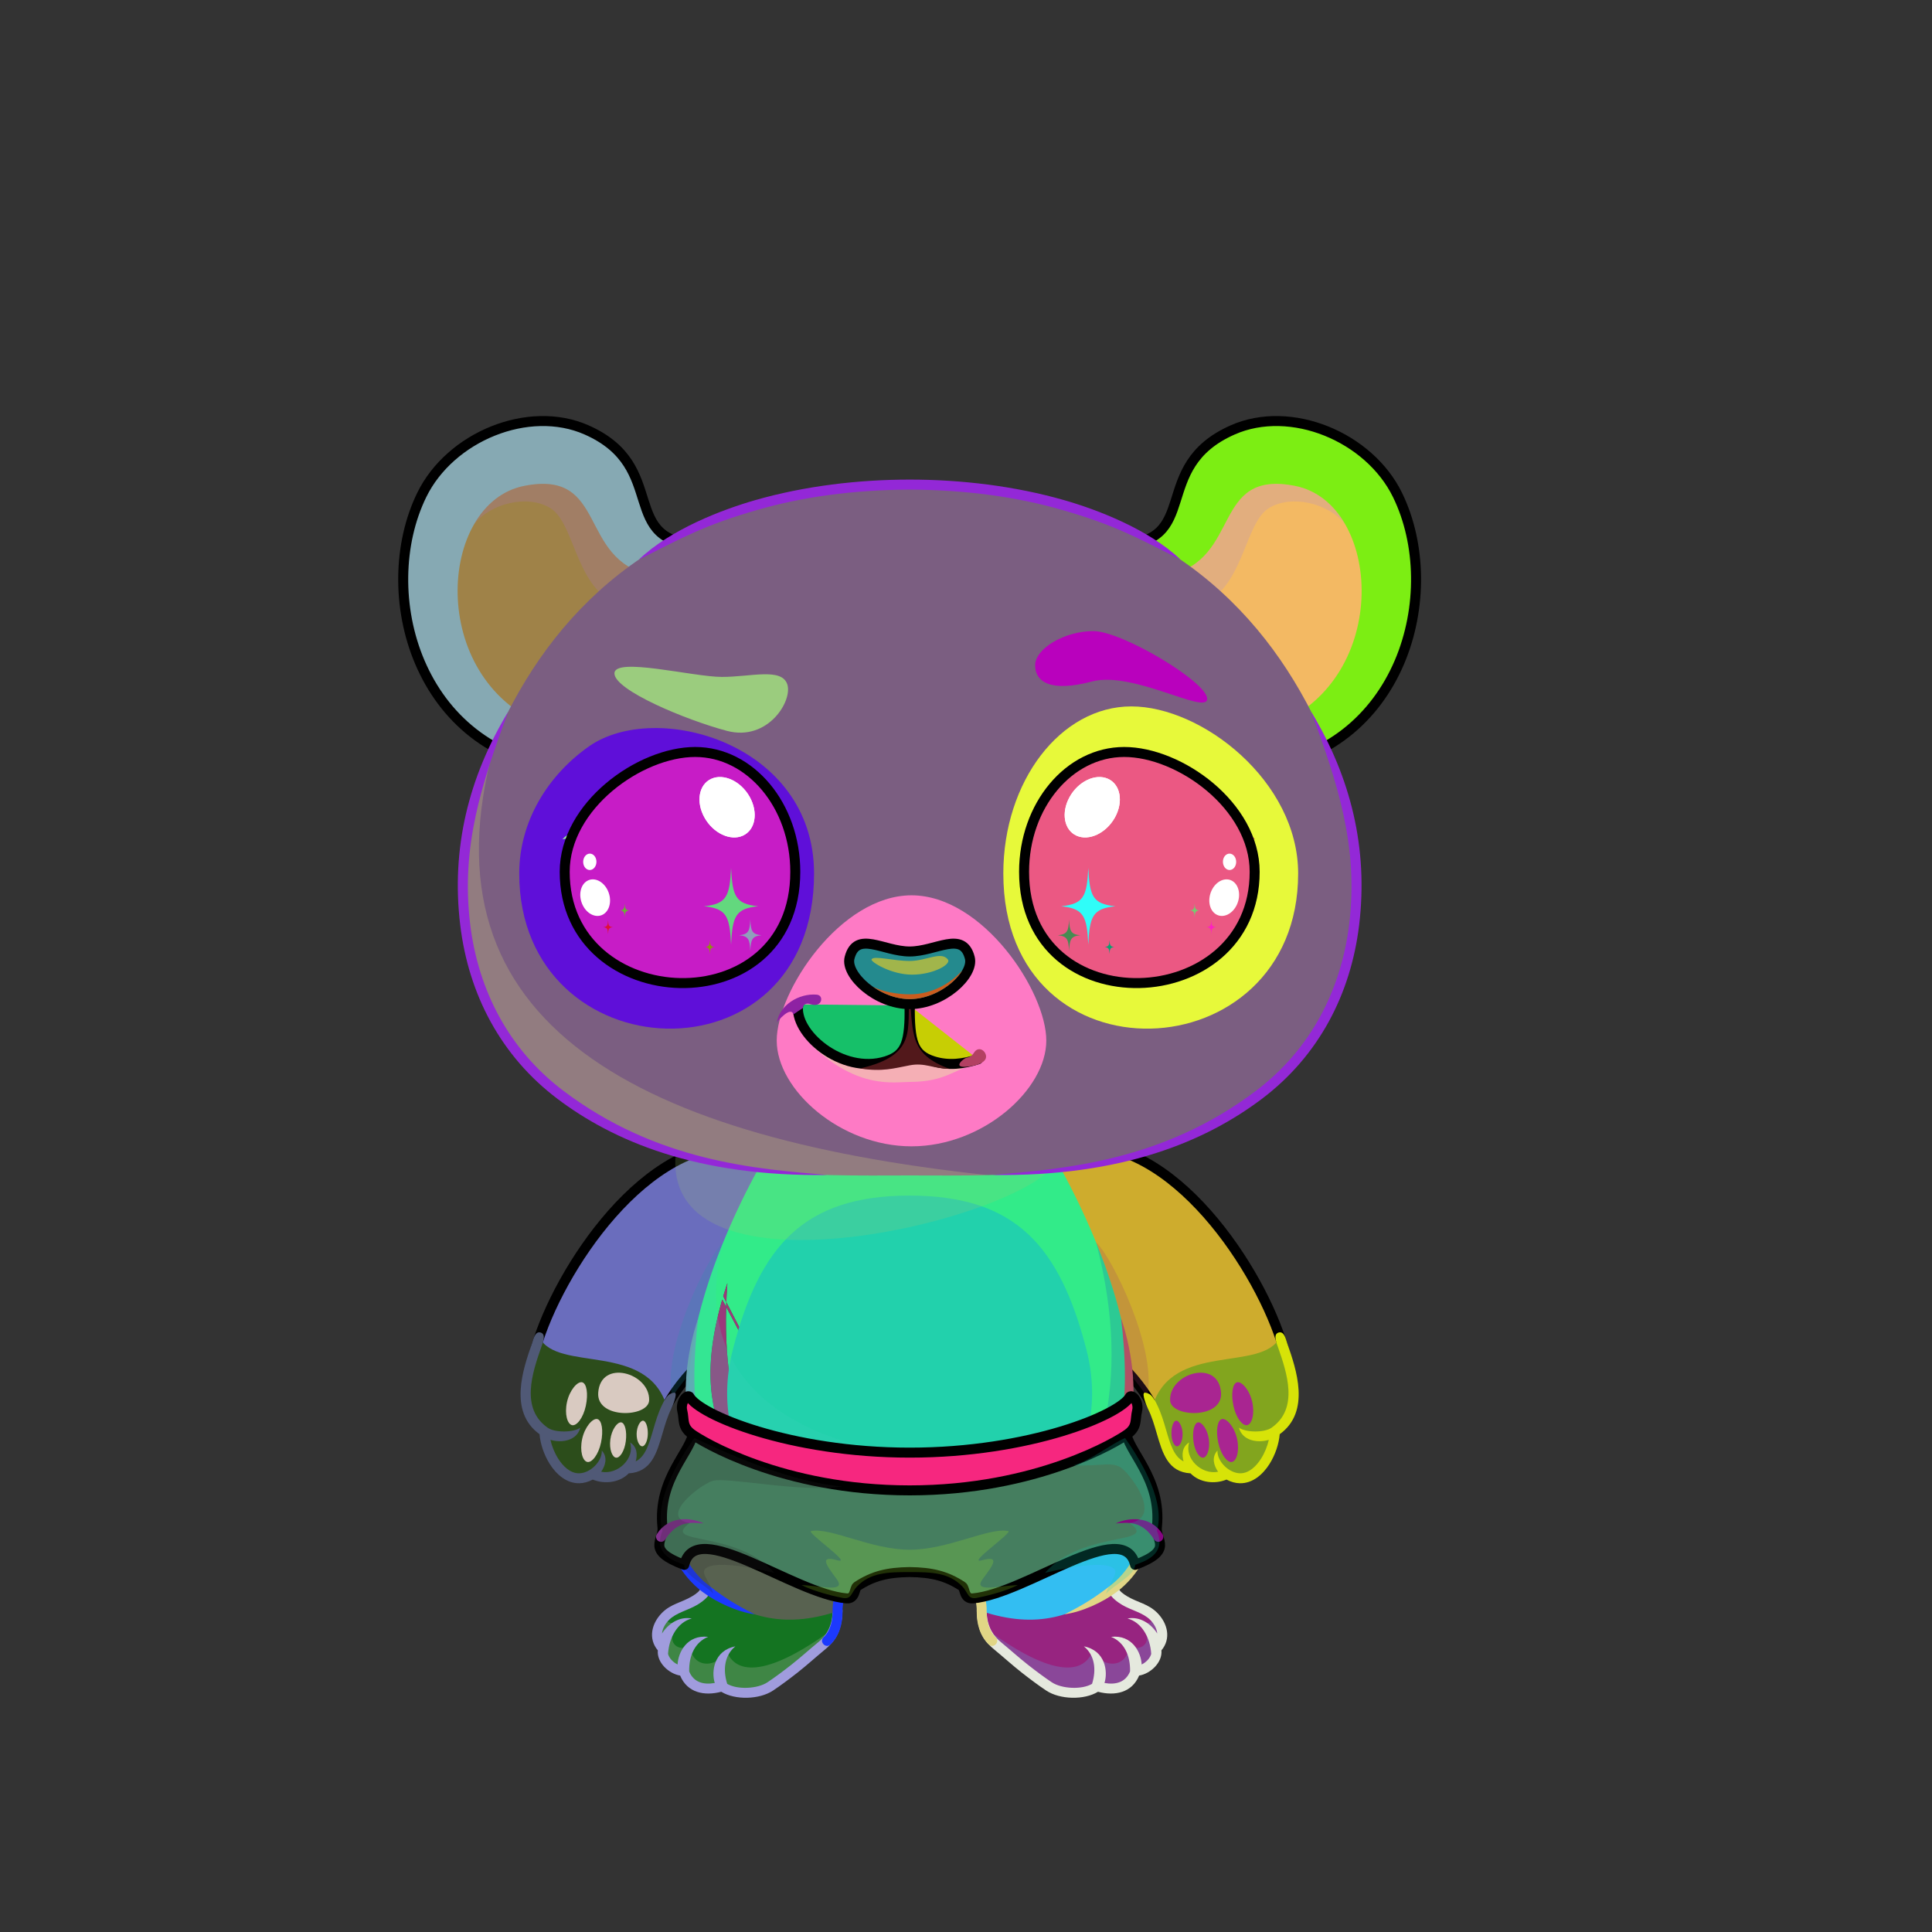 <?xml version="1.0" encoding="UTF-8"?><!DOCTYPE svg PUBLIC "-//W3C//DTD SVG 1.1//EN" "http://www.w3.org/Graphics/SVG/1.1/DTD/svg11.dtd"><!-- Creator: CorelDRAW 2018 (64-Bit) --><svg xmlns="http://www.w3.org/2000/svg" xmlns:xlink="http://www.w3.org/1999/xlink" xml:space="preserve" width="290mm" height="290mm" version="1.1" style="shape-rendering:geometricPrecision; text-rendering:geometricPrecision; image-rendering:optimizeQuality; fill-rule:evenodd; clip-rule:evenodd" viewBox="0 0 29000 29000">
 <rect x="0" y="0" width="29000" height="29000" fill="#333333" stroke="none"/>
 <defs>
  <style type="text/css">
   <![CDATA[
    .str3 {stroke:black;stroke-width:150;stroke-miterlimit:22.926}
    .str1 {stroke:black;stroke-width:150;stroke-linecap:round;stroke-linejoin:round;stroke-miterlimit:22.926}
    .str2 {stroke:black;stroke-width:150;stroke-linecap:round;stroke-linejoin:round;stroke-miterlimit:22.926}
    .str0 {stroke:black;stroke-width:150;stroke-linecap:round;stroke-linejoin:round;stroke-miterlimit:22.926}
    .fil7 {fill:none}
    .fil32 {fill:black}
    .fil33 {fill:black}
    .fil29 {fill:#4B5254}
    .fil42 {fill:white}
    .fil31 {fill:black;fill-rule:nonzero}
    .fil2 {fill:black;fill-rule:nonzero}
    .fil21 {fill:black;fill-opacity:0.2}
    .fil25 {fill:black;fill-opacity:0.2}
    .fil1 {fill:black;fill-opacity:0.2}
    .fil18 {fill:black;fill-opacity:0.4}
    .fil30 {fill:black;fill-opacity:0.502}
    .fil37 {fill:url(#id0)}
    .fil17 {fill:url(#id1)}
    .fil15 {fill:url(#id2)}
    .fil11 {fill:url(#id3)}
    .fil4 {fill:url(#id4)}
    .fil20 {fill:url(#id5)}
    .fil16 {fill:url(#id6)}
    .fil8 {fill:url(#id7)}
    .fil24 {fill:url(#id8)}
    .fil45 {fill:url(#id9)}
    .fil5 {fill:url(#id10)}
    .fil19 {fill:url(#id11)}
    .fil6 {fill:url(#id12)}
    .fil23 {fill:url(#id13)}
    .fil36 {fill:url(#id14)}
    .fil14 {fill:url(#id15)}
    .fil38 {fill:url(#id16)}
    .fil13 {fill:url(#id17)}
    .fil22 {fill:url(#id18)}
    .fil41 {fill:url(#id19)}
    .fil10 {fill:url(#id20)}
    .fil44 {fill:url(#id21)}
    .fil26 {fill:url(#id22)}
    .fil27 {fill:url(#id23)}
    .fil0 {fill:url(#id24)}
    .fil43 {fill:url(#id25)}
    .fil39 {fill:url(#id26)}
    .fil3 {fill:url(#id27)}
    .fil40 {fill:url(#id28)}
    .fil35 {fill:url(#id29)}
    .fil34 {fill:url(#id30)}
    .fil9 {fill:url(#id31)}
    .fil12 {fill:url(#id32)}
    .fil28 {fill:url(#id33)}
   ]]>
  </style>
  <linearGradient id="id0" gradientUnits="userSpaceOnUse" x1="8441.58" y1="12953.98" x2="11808.79" y2="12953.98">
   <stop offset="0" style="stop-opacity:1; stop-color:black"/>
   <stop offset="1" style="stop-opacity:1; stop-color:#1B2B24"/>
  </linearGradient>
  <linearGradient id="id1" gradientUnits="userSpaceOnUse" x1="11249.36" y1="20485.91" x2="16150.54" y2="23012.29">
   <stop offset="0" style="stop-opacity:1; stop-color:#AD6430"/>
   <stop offset="0.271" style="stop-opacity:1; stop-color:#6E2210"/>
   <stop offset="1" style="stop-opacity:1; stop-color:#E37A54"/>
  </linearGradient>
  <linearGradient id="id2" gradientUnits="userSpaceOnUse" x1="10808.41" y1="20951.49" x2="16500.85" y2="24320.41">
   <stop offset="0" style="stop-opacity:1; stop-color:#402712"/>
   <stop offset="0.271" style="stop-opacity:1; stop-color:#B08E57"/>
   <stop offset="0.6" style="stop-opacity:1; stop-color:#735631"/>
   <stop offset="1" style="stop-opacity:1; stop-color:#C7A365"/>
  </linearGradient>
  <linearGradient id="id3" gradientUnits="userSpaceOnUse" x1="9411.82" y1="20180.01" x2="8487.54" y2="22083.54">
   <stop offset="0" style="stop-opacity:1; stop-color:#4D4F53"/>
   <stop offset="0.341" style="stop-opacity:1; stop-color:#55575D"/>
   <stop offset="1" style="stop-opacity:1; stop-color:#727479"/>
  </linearGradient>
  <linearGradient id="id4" gradientUnits="userSpaceOnUse" x1="12613.14" y1="24146.82" x2="11105.76" y2="20907.8">
   <stop offset="0" style="stop-opacity:1; stop-color:#55575D"/>
   <stop offset="0.161" style="stop-opacity:1; stop-color:#4D4F53"/>
   <stop offset="0.69" style="stop-opacity:1; stop-color:#3C3C3D"/>
   <stop offset="1" style="stop-opacity:1; stop-color:#222226"/>
  </linearGradient>
  <linearGradient id="id5" gradientUnits="userSpaceOnUse" x1="8318.29" y1="7263.05" x2="8318.3" y2="10883.43">
   <stop offset="0" style="stop-opacity:1; stop-color:#1F1915"/>
   <stop offset="1" style="stop-opacity:1; stop-color:#202021"/>
  </linearGradient>
  <linearGradient id="id6" gradientUnits="userSpaceOnUse" x1="10910.06" y1="20284.65" x2="16399.2" y2="23043.75">
   <stop offset="0" style="stop-opacity:1; stop-color:#DEB660"/>
   <stop offset="0.271" style="stop-opacity:1; stop-color:#A67526"/>
   <stop offset="1" style="stop-opacity:1; stop-color:#EEC772"/>
  </linearGradient>
  <linearGradient id="id7" gradientUnits="userSpaceOnUse" xlink:href="#id3" x1="17787.91" y1="20240.22" x2="18928.05" y2="22023.33">
  </linearGradient>
  <linearGradient id="id8" gradientUnits="userSpaceOnUse" x1="13654.63" y1="17645.05" x2="13654.63" y2="7273.9">
   <stop offset="0" style="stop-opacity:1; stop-color:#505357"/>
   <stop offset="0.29" style="stop-opacity:1; stop-color:#BDC4C9"/>
   <stop offset="0.612" style="stop-opacity:1; stop-color:#D8E4E6"/>
   <stop offset="1" style="stop-opacity:1; stop-color:#EBF3F7"/>
  </linearGradient>
  <linearGradient id="id9" gradientUnits="userSpaceOnUse" x1="16962.2" y1="11263.79" x2="16711.52" y2="14086.55">
   <stop offset="0" style="stop-opacity:1; stop-color:#081D3B"/>
   <stop offset="0.369" style="stop-opacity:1; stop-color:#0A1421"/>
   <stop offset="0.671" style="stop-opacity:1; stop-color:#00422D"/>
   <stop offset="1" style="stop-opacity:1; stop-color:#186600"/>
  </linearGradient>
  <linearGradient id="id10" gradientUnits="userSpaceOnUse" x1="16143.55" y1="24172.43" x2="14752.87" y2="20882.19">
   <stop offset="0" style="stop-opacity:1; stop-color:#55575D"/>
   <stop offset="0.161" style="stop-opacity:1; stop-color:#4D4F53"/>
   <stop offset="0.749" style="stop-opacity:1; stop-color:#3C3C3D"/>
   <stop offset="1" style="stop-opacity:1; stop-color:#222226"/>
  </linearGradient>
  <linearGradient id="id11" gradientUnits="userSpaceOnUse" x1="8295.2" y1="6319.96" x2="8295.2" y2="11540.94">
   <stop offset="0" style="stop-opacity:1; stop-color:#727479"/>
   <stop offset="1" style="stop-opacity:1; stop-color:#272320"/>
  </linearGradient>
  <linearGradient id="id12" gradientUnits="userSpaceOnUse" xlink:href="#id10" x1="18288.95" y1="20986.92" x2="16617.34" y2="17417.12">
  </linearGradient>
  <linearGradient id="id13" gradientUnits="userSpaceOnUse" xlink:href="#id5" x1="18989.36" y1="7263.05" x2="18989.37" y2="10883.43">
  </linearGradient>
  <linearGradient id="id14" gradientUnits="userSpaceOnUse" x1="13691.61" y1="15051.64" x2="13851.49" y2="14514.98">
   <stop offset="0" style="stop-opacity:1; stop-color:#77848F"/>
   <stop offset="0.49" style="stop-opacity:1; stop-color:#3D4254"/>
   <stop offset="1" style="stop-opacity:1; stop-color:#373A40"/>
  </linearGradient>
  <linearGradient id="id15" gradientUnits="userSpaceOnUse" x1="13653.83" y1="17946.05" x2="13653.83" y2="23169.72">
   <stop offset="0" style="stop-opacity:1; stop-color:#737780"/>
   <stop offset="0.38" style="stop-opacity:1; stop-color:#E2E9EC"/>
   <stop offset="0.62" style="stop-opacity:1; stop-color:#A8AAAB"/>
   <stop offset="1" style="stop-opacity:1; stop-color:#505359"/>
  </linearGradient>
  <linearGradient id="id16" gradientUnits="userSpaceOnUse" xlink:href="#id0" x1="18805.41" y1="12712.42" x2="15503.92" y2="13195.54">
  </linearGradient>
  <linearGradient id="id17" gradientUnits="userSpaceOnUse" x1="13653.83" y1="23350.91" x2="13653.83" y2="17442.01">
   <stop offset="0" style="stop-opacity:1; stop-color:#55575D"/>
   <stop offset="0.749" style="stop-opacity:1; stop-color:#3C3C3D"/>
   <stop offset="1" style="stop-opacity:1; stop-color:#222226"/>
  </linearGradient>
  <linearGradient id="id18" gradientUnits="userSpaceOnUse" xlink:href="#id11" x1="19012.46" y1="6319.96" x2="19012.46" y2="11540.94">
  </linearGradient>
  <linearGradient id="id19" gradientUnits="userSpaceOnUse" xlink:href="#id9" x1="10597.74" y1="11263.79" x2="10347.06" y2="14086.55">
  </linearGradient>
  <linearGradient id="id20" gradientUnits="userSpaceOnUse" xlink:href="#id4" x1="8710.08" y1="20769.17" x2="10998.95" y2="17634.87">
  </linearGradient>
  <linearGradient id="id21" gradientUnits="userSpaceOnUse" x1="15458.55" y1="13385.08" x2="18438.82" y2="12350.85">
   <stop offset="0" style="stop-opacity:1; stop-color:#1F731B"/>
   <stop offset="0.502" style="stop-opacity:1; stop-color:#BAFE00"/>
   <stop offset="1" style="stop-opacity:1; stop-color:#458A00"/>
  </linearGradient>
  <linearGradient id="id22" gradientUnits="userSpaceOnUse" x1="17273.01" y1="10603.44" x2="17273.01" y2="15440.56">
   <stop offset="0" style="stop-opacity:1; stop-color:#4B5254"/>
   <stop offset="1" style="stop-opacity:1; stop-color:#2D2C2A"/>
  </linearGradient>
  <linearGradient id="id23" gradientUnits="userSpaceOnUse" xlink:href="#id22" x1="10006.59" y1="10928.13" x2="10006.59" y2="15440.56">
  </linearGradient>
  <linearGradient id="id24" gradientUnits="userSpaceOnUse" xlink:href="#id3" x1="11492.72" y1="23868.39" x2="10945.91" y2="25420.38">
  </linearGradient>
  <linearGradient id="id25" gradientUnits="userSpaceOnUse" x1="17102.38" y1="14756.58" x2="17102.38" y2="11287.42">
   <stop offset="0" style="stop-opacity:1; stop-color:#6D9F00"/>
   <stop offset="1" style="stop-opacity:1; stop-color:#00544E"/>
  </linearGradient>
  <linearGradient id="id26" gradientUnits="userSpaceOnUse" xlink:href="#id25" x1="10206.89" y1="14756.58" x2="10206.89" y2="11287.42">
  </linearGradient>
  <linearGradient id="id27" gradientUnits="userSpaceOnUse" xlink:href="#id3" x1="15740.99" y1="23832.28" x2="16435.69" y2="25456.48">
  </linearGradient>
  <linearGradient id="id28" gradientUnits="userSpaceOnUse" xlink:href="#id21" x1="11850.7" y1="13385.07" x2="8870.44" y2="12350.84">
  </linearGradient>
  <linearGradient id="id29" gradientUnits="userSpaceOnUse" x1="13346.78" y1="14656.44" x2="13969.53" y2="14323.17">
   <stop offset="0" style="stop-opacity:1; stop-color:#77848F"/>
   <stop offset="0.58" style="stop-opacity:1; stop-color:#3D4254"/>
   <stop offset="1" style="stop-opacity:1; stop-color:#373A40"/>
  </linearGradient>
  <linearGradient id="id30" gradientUnits="userSpaceOnUse" x1="13200.3" y1="15072" x2="13200.3" y2="14164.44">
   <stop offset="0" style="stop-opacity:1; stop-color:#1A1B1C"/>
   <stop offset="1" style="stop-opacity:1; stop-color:#373A40"/>
  </linearGradient>
  <linearGradient id="id31" gradientUnits="userSpaceOnUse" x1="18652.35" y1="20809.96" x2="17748.87" y2="21740.17">
   <stop offset="0" style="stop-opacity:1; stop-color:#EEF6FA"/>
   <stop offset="0.749" style="stop-opacity:1; stop-color:#BFC3C4"/>
   <stop offset="1" style="stop-opacity:1; stop-color:#B2B7B8"/>
  </linearGradient>
  <linearGradient id="id32" gradientUnits="userSpaceOnUse" xlink:href="#id31" x1="8702.57" y1="20787.38" x2="9563.76" y2="21762.75">
  </linearGradient>
  <linearGradient id="id33" gradientUnits="userSpaceOnUse" xlink:href="#id31" x1="13724.46" y1="13439.06" x2="13724.47" y2="17206.77">
  </linearGradient>
 </defs>
 <g id="Feet">
  <g id="_2111933287568">
   <path class="fil0" d="M10262.64 25080.05c65.86,213.15 260.14,328.14 578.17,231.97 81.99,81.51 466.13,170.06 720.09,2.31 240.73,-159.02 606.9,-457.49 719.53,-564.43 95.91,-91.05 335.19,-219.71 291.56,-564.9 -777.18,87.34 -1298.98,173.09 -1927.21,-305.82 -18.37,145.39 -320.47,205.15 -479.18,266.38 -232.58,89.72 -426.12,392.23 -210.82,604.16 -41.81,135.05 121.47,330.33 307.86,330.33z" style="fill:#147421"/>
   <path class="fil1" d="M10817.32 25327.35c-320.02,132.53 -479.76,-45 -564.93,-254.73 -203.33,-14.78 -307.02,-137.32 -301.19,-307.99 -27.69,-44.65 -51.71,-78.71 -85.36,-173.29 -31.35,-139.29 54.15,-325.25 124.53,-351.15 -30.21,144.23 137.04,124.32 191.31,128.69 -232.27,291.83 29.54,451.21 178.44,320.73 3.77,298.94 320.46,400.84 554.21,107.14 111.45,282.66 514.47,451.57 1612.79,-363.33 -1095.62,1260.19 -1346.62,941.05 -1709.8,893.93z" style="fill:#edcedb"/>
   <path class="fil2" d="M10345.06 25088.87c67.54,167.03 220.17,202.59 383.78,173.31 -53.44,-170.94 -15.37,-485.87 309.29,-549.81 -160.12,130.35 -191.43,344.76 -122.6,562.86 153.48,90.33 454.38,75.57 604.06,-23.3 104.61,-69.1 234.66,-166.07 356.83,-261.92 142.47,-111.77 270.73,-229.09 408.59,-342.46 97.28,-79.99 204.79,-212.04 212.86,-453.17 -5.18,-40.93 23.81,-78.32 64.74,-83.5 40.93,-5.18 84.35,23.5 83.5,64.74 -7.11,344.18 -143.59,486.54 -266.18,587.35 -138.68,114.04 -267.52,232.32 -410.93,344.82 -124.23,97.46 -257.57,196.8 -366.79,268.94 -204.89,135.33 -566.96,144.82 -775.86,17.28 -251.24,65.96 -509.04,17.67 -617.62,-243.3 -169.19,-26.96 -352.23,-196.26 -334.48,-377.99 -148.84,-176.72 -93.4,-405.04 60.46,-561.35 136.41,-138.6 293.81,-154.8 454.41,-250.84 65.73,-39.3 119.7,-82.31 124.62,-120.29l137.17 72.77c-19.78,63.97 -119.47,136.64 -185.03,175.84 -138.41,82.77 -316.15,117.3 -424.53,227.4 -52.93,53.78 -97.63,126.43 -104.3,203.14 86.31,-137.49 252.39,-261.4 446.65,-225.36 -212.7,56.68 -340.51,283.67 -356.31,531.71 17.61,67.46 81.66,129.94 143.55,158.4 8.28,-179.76 140.66,-449.4 458.95,-414.63 -196.97,78.69 -290.7,282.6 -284.83,519.36z" style="fill:#a09cdd"/>
  </g>
  <g id="_2111933287504">
   <path class="fil3" d="M17045.02 25080.05c-65.86,213.15 -260.14,328.14 -578.17,231.97 -81.99,81.51 -466.13,170.06 -720.09,2.31 -240.73,-159.02 -606.9,-457.49 -719.53,-564.43 -95.91,-91.05 -335.19,-219.71 -291.56,-564.9 777.18,87.34 1298.98,173.09 1927.21,-305.82 18.37,145.39 320.47,205.15 479.18,266.38 232.58,89.72 426.12,392.23 210.82,604.16 41.81,135.05 -121.47,330.33 -307.86,330.33z" style="fill:#972480"/>
   <path class="fil1" d="M16490.34 25327.35c320.02,132.53 479.76,-45 564.93,-254.73 203.33,-14.78 307.02,-137.32 301.19,-307.99 27.69,-44.65 51.71,-78.71 85.36,-173.29 31.35,-139.29 -54.15,-325.25 -124.53,-351.15 30.21,144.23 -137.04,124.32 -191.31,128.69 232.27,291.83 -29.54,451.21 -178.44,320.73 -3.77,298.94 -320.46,400.84 -554.21,107.14 -111.45,282.66 -514.47,451.57 -1612.79,-363.33 1095.62,1260.19 1346.62,941.05 1709.8,893.93z" style="fill:#55d3fe"/>
   <path class="fil2" d="M16962.6 25088.87c-67.54,167.03 -220.17,202.59 -383.78,173.31 53.44,-170.94 15.37,-485.87 -309.29,-549.81 160.12,130.35 191.43,344.76 122.6,562.86 -153.48,90.33 -454.38,75.57 -604.06,-23.3 -104.61,-69.1 -234.66,-166.07 -356.83,-261.92 -142.47,-111.77 -270.73,-229.09 -408.59,-342.46 -97.28,-79.99 -204.79,-212.04 -212.86,-453.17 5.18,-40.93 -23.81,-78.32 -64.74,-83.5 -40.93,-5.18 -84.35,23.5 -83.5,64.74 7.11,344.18 143.59,486.54 266.18,587.35 138.68,114.04 267.52,232.32 410.93,344.82 124.23,97.46 257.57,196.8 366.79,268.94 204.89,135.33 566.96,144.82 775.86,17.28 251.24,65.96 509.04,17.67 617.62,-243.3 169.19,-26.96 352.23,-196.26 334.48,-377.99 148.84,-176.72 93.4,-405.04 -60.46,-561.35 -136.41,-138.6 -293.81,-154.8 -454.41,-250.84 -65.73,-39.3 -119.7,-82.31 -124.62,-120.29l-137.17 72.77c19.78,63.97 119.47,136.64 185.03,175.84 138.41,82.77 316.15,117.3 424.53,227.4 52.93,53.78 97.63,126.43 104.3,203.14 -86.31,-137.49 -252.39,-261.4 -446.65,-225.36 212.7,56.68 340.51,283.67 356.31,531.71 -17.61,67.46 -81.66,129.94 -143.55,158.4 -8.28,-179.76 -140.66,-449.4 -458.95,-414.63 196.97,78.69 290.7,282.6 284.83,519.36z" style="fill:#e5e9de"/>
  </g>
 </g>
 <g id="Legs">
  <g id="_2111933286640">
   <path class="fil4" d="M13653.83 20746.55c-650.97,0 -2263.38,-51.99 -2620.02,230.07 -302.7,239.4 -971.26,977.51 -968.73,1838.18 1.31,444.58 256.15,819.29 523.76,1019.76 578.07,425.76 1150.44,626.57 1983.15,350.44 -7.37,-583.47 642.22,-741.69 1081.84,-749.4l0 -2689.05z" style="fill:#586250"/>
   <path class="fil2" d="M10617.95 23781.69c237.77,187.29 416.69,303.06 710.77,449.51 -260.19,-35.35 -573.2,-178.31 -784.7,-336.87 -332.28,-249.12 -552.44,-662.15 -553.65,-1079.53 -1.06,-359.93 110.07,-697.96 263.66,-989.4 226.43,-429.65 547.13,-759.98 733.49,-907.37 32.35,-25.56 79.32,-20.05 104.88,12.3 25.56,32.35 20.05,79.32 -12.3,104.88 -175.54,138.83 -478.26,451.2 -693.65,859.91 -143.68,272.63 -247.63,587.32 -246.66,919.68 1.04,357.82 198.12,746.3 478.16,966.89zm1744.6 794.49c-70.91,68.22 32.82,176.03 103.72,107.82 135.15,-130.4 182.68,-317.22 180.43,-499.88 -2.74,-217.97 98.64,-368.84 245.95,-470.89 212.56,-147.24 519.37,-198.52 761.18,-202.9l0 -149.45 -1.17 0.01c-264.94,4.65 -604.06,62.42 -844.97,229.3 -185.93,128.8 -313.88,319.59 -310.41,595.69 1.74,139.36 -31.09,290.31 -134.73,390.3z" style="fill:#1c39fe"/>
  </g>
  <g id="_2111933282928">
   <path class="fil5" d="M13653.83 20746.55c650.97,0 2263.38,-51.99 2620.02,230.07 302.7,239.4 971.26,977.51 968.73,1838.18 -1.31,444.58 -256.15,819.29 -523.76,1019.76 -578.07,425.76 -1150.44,626.57 -1983.15,350.44 7.37,-583.47 -642.22,-741.69 -1081.84,-749.4l0 -2689.05z" style="fill:#33bef2"/>
   <path class="fil2" d="M16689.71 23781.69c-237.77,187.29 -416.69,303.06 -710.77,449.51 260.19,-35.35 573.2,-178.31 784.7,-336.87 332.28,-249.12 552.44,-662.15 553.65,-1079.53 1.06,-359.93 -110.07,-697.96 -263.66,-989.4 -226.43,-429.65 -547.13,-759.98 -733.49,-907.37 -32.35,-25.56 -79.32,-20.05 -104.88,12.3 -25.56,32.35 -20.05,79.32 12.3,104.88 175.54,138.83 478.26,451.2 693.65,859.91 143.68,272.63 247.63,587.32 246.66,919.68 -1.04,357.82 -198.12,746.3 -478.16,966.89zm-1744.6 794.49c70.91,68.22 -32.82,176.03 -103.72,107.82 -135.15,-130.4 -182.68,-317.22 -180.43,-499.88 2.74,-217.97 -98.64,-368.84 -245.95,-470.89 -212.56,-147.24 -519.37,-198.52 -761.18,-202.9l0 -149.45 1.17 0.01c264.94,4.65 604.06,62.42 844.97,229.3 185.93,128.8 313.88,319.59 310.41,595.69 -1.74,139.36 31.09,290.31 134.73,390.3z" style="fill:#e1d685"/>
  </g>
 </g>
 <g id="Body">
  <animateTransform type="translate" values="0;0 200;0;0 200;0;0 200;0;0 200;0" dur="10" repeatCount="indefinite" additive="sum" attributeName="transform"/>
  <g id="_2111933275664">
   <path class="fil6" d="M16110.99 17210.14c1487.2,-179.62 2823.27,1880.05 3150.73,3021.26 160.13,558.08 -1805.92,1219.42 -1963.39,881.6 -68.57,-147.09 -295.31,-476.71 -570.89,-704.91 -149.09,-820.19 -321.58,-1468.41 -1092.14,-3106.53 168.83,-46.29 289.96,-68.99 475.69,-91.42z" style="fill:#072db6"/>
   <path class="fil7 str0" d="M16110.99 17205.14c1487.2,-179.62 2823.27,1880.05 3150.73,3021.26 160.13,558.08 -1805.92,1219.42 -1963.39,881.6 -68.57,-147.09 -295.31,-476.71 -570.89,-704.91 -149.09,-820.19 -321.58,-1468.41 -1092.14,-3106.53 168.83,-46.29 289.96,-68.99 475.69,-91.42z" style="fill:#ceac2d"/>
   <path class="fil1" d="M17217.41 20970.51c-131.65,-205.62 -302.6,-405.24 -489.97,-562.42 -50.37,-605.91 -203.08,-1164.57 -276.11,-1761.65 235.75,211.28 929.55,1617.3 766.08,2324.07z" style="fill:#993b6f"/>
   <path class="fil8" d="M19212.17 20074.13c101.15,319.07 445.87,1073.88 -75.74,1412.65 -7.94,341.28 -321.41,891.68 -722.13,637.79 -151.63,80.21 -387.56,68.68 -509.2,-82.66 -446.52,-3.88 -408.78,-536.63 -606.77,-928.91 294.31,-981.64 1640.85,-505.77 1913.84,-1038.87z" style="fill:#82a51e"/>
   <path class="fil2" d="M19189.61 20002.65c89,-29.24 112.46,105.4 134.97,169.88 130.12,372.59 354.65,1015.84 -115.5,1354.96 -11.45,142.69 -66.57,310.32 -153.54,447.59 -98.14,154.89 -251.83,293.46 -445.9,288.96 -64.5,-1.5 -131.3,-18.64 -199.31,-55.06 -175.97,72.73 -404.38,47.34 -540.06,-93.53 -338.2,-20.25 -419.03,-297.56 -508.88,-605.81 -35.64,-122.28 -72.9,-250.1 -129.86,-362.95 -18.6,-36.89 -93.08,-220.91 -56.19,-239.51 15.72,-7.93 66.22,3.88 100.82,36.19 46.59,43.49 78.3,114.77 88.97,135.94 62.75,124.33 102.14,259.45 139.82,388.73 60.09,206.16 115.33,395.45 260.74,467.92 -29.02,-101.22 -22.04,-218.67 83.96,-284.43 -75.64,237.25 182.22,489.66 434.39,439.97 -64.55,-92.2 -101.19,-218.7 -9.86,-318.11 -5.91,163.55 171.75,337.36 338.38,341.23 137.74,3.17 248.09,-111.97 316.42,-219.82 55.25,-87.21 95.42,-187.6 116.37,-282.13 -169.22,50.33 -397.01,13.81 -448.25,-182.45 104,73.31 377.95,77.3 488.18,1.12 414.2,-287.73 231.63,-827.19 98.08,-1209.59 -22.08,-63.24 -77.52,-192.49 6.25,-219.1z" style="fill:#d7e308"/>
   <path class="fil9" d="M17668.14 21709.76c-41.57,0.51 -83.27,-81.69 -84.57,-189.27 -1.3,-107.59 31.34,-195.22 72.92,-195.72 41.57,-0.5 93.68,89.81 94.98,197.39 1.3,107.59 -41.76,187.1 -83.33,187.6zm660.15 -804.39c27.87,401.54 -756.85,371.91 -764.59,112.81 -12.29,-411.5 728.97,-625.96 764.59,-112.81zm392.41 486.76c-69.79,14.91 -167.76,-109.3 -206.34,-289.9 -38.58,-180.6 -13.3,-339.1 56.49,-354.01 69.79,-14.91 188.03,119.43 226.61,300.03 38.58,180.6 -6.97,328.97 -76.76,343.88zm-228 552.27c-69.79,14.91 -167.76,-109.3 -206.34,-289.9 -38.58,-180.6 -13.3,-339.1 56.49,-354.01 69.79,-14.91 188.03,119.43 226.61,300.03 38.58,180.6 -6.97,328.97 -76.76,343.88zm-432.15 -64.16c-57.35,7.23 -127.87,-99.76 -146.57,-248.17 -18.7,-148.41 12.62,-274.59 69.97,-281.81 57.35,-7.23 143.53,109.33 162.23,257.74 18.7,148.41 -28.28,265.02 -85.63,272.24z" style="fill:#a92591"/>
   <path class="fil10" d="M11196.67 17210.14c-1487.2,-179.62 -2823.27,1880.05 -3150.73,3021.26 -160.13,558.08 1805.92,1219.42 1963.39,881.6 68.57,-147.09 295.31,-476.71 570.89,-704.91 149.09,-820.19 321.58,-1468.41 1092.14,-3106.53 -168.83,-46.29 -289.96,-68.99 -475.69,-91.42z" style="fill:#7d178f"/>
   <path class="fil7 str0" d="M11196.67 17205.14c-1487.2,-179.62 -2823.27,1880.05 -3150.73,3021.26 -160.13,558.08 1805.92,1219.42 1963.39,881.6 68.57,-147.09 295.31,-476.71 570.89,-704.91 149.09,-820.19 321.58,-1468.41 1092.14,-3106.53 -168.83,-46.29 -289.96,-68.99 -475.69,-91.42z" style="fill:#6a6dbd"/>
   <path class="fil1" d="M10090.25 20970.51c131.65,-205.62 302.6,-405.24 489.97,-562.42 50.37,-605.91 203.08,-1164.57 276.11,-1761.65 -235.75,211.28 -929.55,1617.3 -766.08,2324.07z" style="fill:#1e96aa"/>
   <path class="fil11" d="M8095.49 20074.13c-101.15,319.07 -445.87,1073.88 75.74,1412.65 7.94,341.28 321.41,891.68 722.13,637.79 151.63,80.21 387.56,68.68 509.2,-82.66 446.52,-3.88 408.78,-536.63 606.77,-928.91 -294.31,-981.64 -1640.85,-505.77 -1913.84,-1038.87z" style="fill:#2c4d1b"/>
   <path class="fil2" d="M8118.05 20002.65c-89,-29.24 -112.46,105.4 -134.97,169.88 -130.12,372.59 -354.65,1015.84 115.5,1354.96 11.45,142.69 66.57,310.32 153.54,447.59 98.14,154.89 251.83,293.46 445.9,288.96 64.5,-1.5 131.3,-18.64 199.31,-55.06 175.97,72.73 404.38,47.34 540.06,-93.53 338.2,-20.25 419.03,-297.56 508.88,-605.81 35.64,-122.28 72.9,-250.1 129.86,-362.95 18.6,-36.89 93.08,-220.91 56.19,-239.51 -15.72,-7.93 -66.22,3.88 -100.82,36.19 -46.59,43.49 -78.3,114.77 -88.97,135.94 -62.75,124.33 -102.14,259.45 -139.82,388.73 -60.09,206.16 -115.33,395.45 -260.74,467.92 29.02,-101.22 22.04,-218.67 -83.96,-284.43 75.64,237.25 -182.22,489.66 -434.39,439.97 64.55,-92.2 101.19,-218.7 9.86,-318.11 5.91,163.55 -171.75,337.36 -338.38,341.23 -137.74,3.17 -248.09,-111.97 -316.42,-219.82 -55.25,-87.21 -95.42,-187.6 -116.37,-282.13 169.22,50.33 397.01,13.81 448.25,-182.45 -104,73.31 -377.95,77.3 -488.18,1.12 -414.2,-287.73 -231.63,-827.19 -98.08,-1209.59 22.08,-63.24 77.52,-192.49 -6.25,-219.1z" style="fill:#505976"/>
   <path class="fil12" d="M9639.52 21709.76c41.57,0.51 83.27,-81.69 84.57,-189.27 1.3,-107.59 -31.34,-195.22 -72.92,-195.72 -41.57,-0.5 -93.68,89.81 -94.98,197.39 -1.3,107.59 41.76,187.1 83.33,187.6zm-660.15 -804.39c-27.87,401.54 756.85,371.91 764.59,112.81 12.29,-411.5 -728.97,-625.96 -764.59,-112.81zm-392.41 486.76c69.79,14.91 167.76,-109.3 206.34,-289.9 38.58,-180.6 13.3,-339.1 -56.49,-354.01 -69.79,-14.91 -188.03,119.43 -226.61,300.03 -38.58,180.6 6.97,328.97 76.76,343.88zm228 552.27c69.79,14.91 167.76,-109.3 206.34,-289.9 38.58,-180.6 13.3,-339.1 -56.49,-354.01 -69.79,-14.91 -188.03,119.43 -226.61,300.03 -38.58,180.6 6.97,328.97 76.76,343.88zm432.15 -64.16c57.35,7.23 127.87,-99.76 146.57,-248.17 18.7,-148.41 -12.62,-274.59 -69.97,-281.81 -57.35,-7.23 -143.53,109.33 -162.23,257.74 -18.7,148.41 28.28,265.02 85.63,272.24z" style="fill:#d9cac1"/>
   <path class="fil13" d="M13653.83 23350.91c1692.07,-3.3 2767.89,-307.12 3232.96,-1925.62 302.43,-1052.47 -329.7,-2764.07 -1018.37,-3983.28 -551.29,109.92 -1408.98,139.06 -2214.59,149.78 -805.61,-10.72 -1663.3,-39.86 -2214.59,-149.78 -688.67,1219.21 -1320.8,2930.81 -1018.37,3983.28 465.07,1618.5 1540.89,1922.32 3232.96,1925.62z" style="fill:#32eb89"/>
   <path class="fil2" d="M11415.94 22901.11c-538.83,-240.87 -959.83,-968.54 -1067.14,-1455.31 -107.31,-486.77 -58.75,-1101.37 131.54,-1658.48 -71.39,576.96 -86.9,1190.62 12.6,1617.46 103.57,444.28 495.24,1183.95 923,1496.33z" style="fill:#66a4b1"/>
   <path class="fil7" d="M12620.51 22855.69c-1015.93,-155.83 -1748.88,-628.88 -1931.29,-1888.27 -2.49,-17.19 -4.77,-34.47 -6.87,-51.81l-0.4 -3.47c-1.93,-16.14 -3.69,-32.36 -5.29,-48.62l-0.61 -6.31c-1.48,-15.51 -2.81,-31.08 -4,-46.7l-0.52 -7.05c-1.12,-15.35 -2.09,-30.76 -2.92,-46.21l-0.44 -8.06c-0.8,-15.77 -1.46,-31.6 -1.98,-47.47l-0.2 -5.97c-0.51,-16.97 -0.87,-33.98 -1.06,-51.07l-0.04 -5.05c-0.16,-16.64 -0.16,-33.34 -0.02,-50.09l0.09 -7.13c0.18,-15.71 0.47,-31.48 0.91,-47.28l0.29 -9.4c0.46,-15.08 1.03,-30.19 1.73,-45.35l0.54 -11.31c0.72,-14.49 1.56,-29.03 2.48,-43.59l0.81 -12.59c0.99,-14.63 2.09,-29.29 3.28,-43.99l1.09 -13.22c1.28,-15.08 2.68,-30.2 4.18,-45.34l1.49 -14.67c1.51,-14.62 3.09,-29.27 4.79,-43.95l1.8 -15.12c1.62,-13.49 3.3,-27 5.08,-40.53l2.46 -18.29c1.75,-12.84 3.57,-25.7 5.46,-38.59l2.65 -17.82c1.92,-12.69 3.93,-25.41 5.98,-38.14 1.18,-7.33 2.36,-14.65 3.59,-21.98 2.08,-12.49 4.24,-24.99 6.45,-37.51l4.11 -22.94c2.05,-11.27 4.16,-22.57 6.31,-33.86 1.74,-9.15 3.51,-18.29 5.32,-27.46 2.11,-10.73 4.26,-21.48 6.46,-32.24 1.84,-9.02 3.73,-18.06 5.63,-27.1 2.26,-10.74 4.57,-21.48 6.91,-32.24l6 -27.13c2.33,-10.38 4.69,-20.78 7.09,-31.17 2.85,-12.34 5.78,-24.69 8.73,-37.06l5.02 -20.85c3.22,-13.21 6.5,-26.44 9.84,-39.67l4.54 -17.89c3.6,-14.09 7.27,-28.18 11,-42.3l3.81 -14.34c4.11,-15.39 8.29,-30.79 12.55,-46.21l2.22 -8c4.57,-16.46 9.22,-32.93 13.96,-49.42l1.9 -6.56m14.7 -50.15l8.42 -28.01c5.23,-17.22 10.53,-34.47 15.93,-51.72l1.76 -5.65c5.34,-17.03 10.77,-34.09 16.27,-51.14l1.87 -5.8c5.84,-18.04 11.77,-36.11 17.78,-54.19l0.05 -0.15c-142.08,1970.79 409.18,3123.68 1702.31,3595.2" style="fill:#28533a"/>
   <path class="fil7" d="M12620.51 22855.69c-1015.93,-155.83 -1748.88,-628.88 -1931.29,-1888.27 -2.49,-17.19 -4.77,-34.47 -6.87,-51.81l-0.4 -3.47c-1.93,-16.14 -3.69,-32.36 -5.29,-48.62l-0.61 -6.31c-1.48,-15.51 -2.81,-31.08 -4,-46.7l-0.52 -7.05c-1.12,-15.35 -2.09,-30.76 -2.92,-46.21l-0.44 -8.06c-0.8,-15.77 -1.46,-31.6 -1.98,-47.47l-0.2 -5.97c-0.51,-16.97 -0.87,-33.98 -1.06,-51.07l-0.04 -5.05c-0.16,-16.64 -0.16,-33.34 -0.02,-50.09l0.09 -7.13c0.18,-15.71 0.47,-31.48 0.91,-47.28l0.29 -9.4c0.46,-15.08 1.03,-30.19 1.73,-45.35l0.54 -11.31c0.72,-14.49 1.56,-29.03 2.48,-43.59l0.81 -12.59c0.99,-14.63 2.09,-29.29 3.28,-43.99l1.09 -13.22c1.28,-15.08 2.68,-30.2 4.18,-45.34l1.49 -14.67c1.51,-14.62 3.09,-29.27 4.79,-43.95l1.8 -15.12c1.62,-13.49 3.3,-27 5.08,-40.53l2.46 -18.29c1.75,-12.84 3.57,-25.7 5.46,-38.59l2.65 -17.82c1.92,-12.69 3.93,-25.41 5.98,-38.14 1.18,-7.33 2.36,-14.65 3.59,-21.98 2.08,-12.49 4.24,-24.99 6.45,-37.51l4.11 -22.94c2.05,-11.27 4.16,-22.57 6.31,-33.86 1.74,-9.15 3.51,-18.29 5.32,-27.46 2.11,-10.73 4.26,-21.48 6.46,-32.24 1.84,-9.02 3.73,-18.06 5.63,-27.1 2.26,-10.74 4.57,-21.48 6.91,-32.24l6 -27.13c2.33,-10.38 4.69,-20.78 7.09,-31.17 2.85,-12.34 5.78,-24.69 8.73,-37.06l5.02 -20.85c3.22,-13.21 6.5,-26.44 9.84,-39.67l4.54 -17.89c3.6,-14.09 7.27,-28.18 11,-42.3l3.81 -14.34c4.11,-15.39 8.29,-30.79 12.55,-46.21l2.22 -8c4.57,-16.46 9.22,-32.93 13.96,-49.42l1.9 -6.56m14.7 -50.15l8.42 -28.01c5.23,-17.22 10.53,-34.47 15.93,-51.72l1.76 -5.65c5.34,-17.03 10.77,-34.09 16.27,-51.14l1.87 -5.8c5.84,-18.04 11.77,-36.11 17.78,-54.19l0.05 -0.15c-142.08,1970.79 409.18,3123.68 1702.31,3595.2" style="fill:#9b397b"/>
   <path class="fil14" d="M13653.83 17946.05c1599.29,0 2253.41,768.57 2652.1,2305.42 382.75,1475.43 -497.25,2905.85 -2652.1,2918.25 -2154.85,-12.4 -3034.85,-1442.82 -2652.1,-2918.25 398.69,-1536.85 1052.81,-2305.42 2652.1,-2305.42z" style="fill:#22d1ac"/>
   <path class="fil1" d="M13551.77 21803.81c-675.35,214.21 -2922.29,347.47 -3130.9,-378.52 -211.32,-735.42 33.72,-1792.64 435.46,-2778.85 -591.25,2229.06 1380.7,3039.08 2695.44,3157.37z" style="fill:#3cd4bc"/>
   <path class="fil1" d="M15891.72 22901.11c454.86,-288.5 786.46,-749.82 995.07,-1475.82 211.33,-735.42 -33.72,-1792.64 -435.46,-2778.85 591.25,2229.06 -69.46,3627.79 -559.61,4254.67z" style="fill:#1547be"/>
   <path class="fil2" d="M15891.72 22901.11c538.83,-240.87 959.83,-968.54 1067.14,-1455.31 107.31,-486.77 58.75,-1101.37 -131.54,-1658.48 71.39,576.96 86.9,1190.62 -12.6,1617.46 -103.57,444.28 -495.24,1183.95 -923,1496.33z" style="fill:#b15165"/>
   <path class="fil1" d="M15871.25 17400.28c-287.96,842.36 -6027.01,2310.3 -5723.06,-133.02 1170.86,65.25 4726.1,-70.43 5723.06,133.02z" style="fill:#a4c96e"/>
  </g>
 </g>
 <g id="Pants">
  <g id="_2111933271408">
   <path class="fil15 str1" d="M13654.63 23597.24c-332.47,4.66 -548.92,57.18 -788.82,214.41 -43.52,28.53 -23.15,192.56 -159.96,180.58 -803.54,-70.37 -2268,-1230.16 -2434.92,-502.95 -583.78,-219.37 -305.15,-361.25 -326.71,-561.9 -79.88,-743.31 451.58,-1151.35 464.59,-1450.91 8.3,-191.1 -33.41,-258.77 134.54,-134.59 251.07,185.66 2044.46,786.28 3111.28,873.23 1066.82,-86.95 2860.21,-687.57 3111.28,-873.23 167.95,-124.18 126.24,-56.51 134.54,134.59 13.01,299.56 544.47,707.6 464.59,1450.91 -21.56,200.65 257.07,342.53 -326.71,561.9 -166.92,-727.21 -1631.38,432.58 -2434.92,502.95 -136.81,11.98 -116.44,-152.05 -159.96,-180.58 -239.9,-157.23 -456.35,-209.75 -788.82,-214.41z" style="fill:#457e5f"/>
   <path class="fil16" d="M13654.63 22371.02c1917.36,0 3129.59,-740.86 3275.12,-848.89 145.53,-108.03 105.96,-212.4 138.08,-342.34 32.12,-129.94 -65.33,-248.56 -105.71,-217.37 -142.1,273.72 -1505.22,842.09 -3306.69,842.09 -1801.47,0 -3166.19,-568.37 -3308.29,-842.09 -40.38,-31.19 -137.83,87.43 -105.71,217.37 32.12,129.94 -7.45,234.31 138.08,342.34 145.53,108.03 1357.76,848.89 3275.12,848.89z" style="fill:#c27755"/>
   <path class="fil17" d="M13951.03 22364.96c-33.61,-200.14 -41.57,-390.45 -9.39,-565.33 -129.99,4.34 -259.83,5.77 -389.87,4.18 -31.24,192.98 -35.85,381.9 -10.52,566.24 136.73,2.11 273.12,0.4 409.78,-5.09zm499.62 -37.41c139.13,-15.32 273.19,-34.25 402.01,-56.02 -31.9,-194.52 -39.29,-379.62 -8.78,-550.17 -127.93,18.1 -260.12,33.71 -396.08,46.35 -26.61,190.82 -26.75,377.6 2.85,559.84zm987.95 -181.63c138.84,-36.3 268.91,-75.16 389.98,-115.1 -31.62,-178 -43.6,-348.46 -25.86,-507.52 -124.93,34.82 -258.14,67.91 -398.89,98.34 -13.64,178.61 -2.97,353.51 34.77,524.28zm968.51 -339.75c161.23,-73.03 288.12,-140.41 377.95,-192.45 -24.5,-171.1 -28.8,-334.44 -3.58,-486.45 -100.98,65.12 -239.44,135.25 -410.47,204.82 -8.77,161.2 2.58,319.33 36.1,474.08zm-3444.96 -29.85c-131.13,-10.65 -258.89,-24.1 -382.99,-39.91 -29.09,188.62 -32.59,373.33 -7.41,553.67 134.62,20.45 274.75,37.63 419.99,50.88 -37.95,-198.99 -52.44,-388.99 -29.59,-564.64zm-980.42 -138.8c-134.79,-27.69 -263.07,-57.89 -384.17,-89.79 -20.16,178.55 -16.66,353.51 13.19,524.44 135.74,41.57 281.68,81.32 437.28,117.49 -44.76,-192.75 -70.85,-378.33 -66.3,-552.14zm-970.45 -276.78c-149.89,-57.71 -277.69,-116.33 -380.55,-172.67 -20.73,164.69 -21.52,326.36 -0.29,484.65 115.76,61.84 268,135.78 454.19,212.08 -43.82,-182.13 -71.6,-358.1 -73.35,-524.06z" style="fill:#d6f504"/>
   <path class="fil18" d="M16090.2 21937.93c481.16,-183.37 772.76,-366.22 839.55,-415.8 145.53,-108.03 105.96,-212.4 138.08,-342.34 32.12,-129.94 -65.33,-248.56 -105.71,-217.37 -67.8,130.61 -413.77,328.27 -952.56,499.3 283.37,-38.85 177.54,392.78 80.64,476.21zm-3853.17 -252.41c-924.26,-109.63 -1826.6,-601.19 -1889.89,-723.1 -40.38,-31.19 -137.83,87.43 -105.71,217.37 32.12,129.94 -7.45,234.31 138.08,342.34 90.17,66.94 589.9,376.8 1413.09,602.88 1016.11,279.06 1408.53,233.3 1705.47,244.36 -576.83,-21.1 -1500.52,-453.79 -1261.04,-683.85z" style="fill:#836732"/>
   <path class="fil7 str2" d="M13654.63 22371.02c1917.36,0 3129.59,-740.86 3275.12,-848.89 145.53,-108.03 105.96,-212.4 138.08,-342.34 32.12,-129.94 -65.33,-248.56 -105.71,-217.37 -142.1,273.72 -1505.22,842.09 -3306.69,842.09 -1801.47,0 -3166.19,-568.37 -3308.29,-842.09 -40.38,-31.19 -137.83,87.43 -105.71,217.37 32.12,129.94 -7.45,234.31 138.08,342.34 145.53,108.03 1357.76,848.89 3275.12,848.89z" style="fill:#f6277f"/>
   <path class="fil2" d="M10563.42 22867.71c-178.8,-14.03 -392.92,-50.85 -577.65,240.7 -22.16,34.94 -68.48,45.3 -103.42,23.14 -34.94,-22.16 -45.3,-68.48 -23.14,-103.42 176.92,-279.2 510.29,-253.8 704.21,-160.42z" style="fill:#81318d"/>
   <path class="fil2" d="M16745.84 22867.71c178.8,-14.03 392.92,-50.85 577.65,240.7 22.16,34.94 68.48,45.3 103.42,23.14 34.94,-22.16 45.3,-68.48 23.14,-103.42 -176.92,-279.2 -510.29,-253.8 -704.21,-160.42z" style="fill:#850581"/>
   <path class="fil1" d="M16602.77 23923.52c110.04,-130.91 435.11,-276.08 435.56,-434.24 112.69,-46.04 483.88,-142.89 327.16,-510.58 123.74,-419.04 -196.83,-995.71 -478.08,-1393.15 -187.8,76.01 -539.99,349.77 -773.63,408.63 423.1,22.91 597.51,-76.62 748.82,65.26 179.6,168.41 559.44,721.92 94.11,801.23 455.96,338.2 -705.06,97.99 -1270.23,748.13 544.64,-128.37 947.26,-164.83 1042.2,-54.15 58.79,68.55 -90.11,212.61 -125.91,368.87z" style="fill:#0cd0b3"/>
   <path class="fil1" d="M10706.49 23923.52c-110.04,-130.91 -435.11,-276.08 -435.56,-434.24 -112.69,-46.04 -483.88,-142.89 -327.16,-510.58 -123.74,-419.04 196.83,-995.71 478.08,-1393.15 187.8,76.01 1270.81,637.16 2214.41,726.89 -595.08,97.88 -1743.5,-148.94 -1940.33,-83.55 -214.86,71.39 -808.71,552.47 -343.38,631.78 -455.96,338.2 705.06,97.99 1270.23,748.13 -544.64,-128.37 -947.26,-164.83 -1042.2,-54.15 -58.79,68.55 90.11,212.61 125.91,368.87z" style="fill:#2b282b"/>
   <path class="fil1" d="M13654.63 23262.13c577.75,0 1188.73,-338.55 1479.31,-280.46 77.16,15.42 -635.3,506.23 -396.87,439.2 275.22,-77.36 176.97,63.82 19.53,272.24 -164.24,217.42 207.95,115.6 520.51,97.99 -184.44,101.17 -534.34,179.6 -617.19,194.58 -135.15,24.44 -126.64,-81.57 -216.47,-174.03 -199.87,-205.73 -456.32,-214.41 -788.82,-214.41 -332.5,0 -588.95,8.68 -788.82,214.41 -89.83,92.46 -81.32,198.47 -216.47,174.03 -82.85,-14.98 -432.75,-93.41 -617.19,-194.58 312.56,17.61 684.75,119.43 520.51,-97.99 -157.44,-208.42 -255.69,-349.6 19.53,-272.24 238.43,67.03 -474.03,-423.78 -396.87,-439.2 290.58,-58.09 901.56,280.46 1479.31,280.46z" style="fill:#a9f525"/>
  </g>
 </g>
 <g id="Head">
  <animateTransform type="translate" values="0;0 200;0;0 200;0;0 200;0;0 200;0" dur="10" repeatCount="indefinite" additive="sum" attributeName="transform"/>
  <g id="_2111933261360">
   <g>
    <path class="fil19 str3" d="M8481.51 11540.94c-2227.71,-238.7 -2864.06,-2651.66 -2150.94,-4111.46 426.58,-873.25 1601.63,-1361.61 2474.46,-976.23 1261.84,557.14 440.24,1705.03 1733.13,1723.69 -1605.01,570.52 -1082.51,1584.41 -2056.65,3364z" style="fill:#86a9b3"/>
    <path class="fil20" d="M8160.39 10883.43c-1755.15,-707.7 -1589.69,-3331.93 -293.47,-3589.56 1260.45,-250.52 798.85,1101.84 1900.79,1339.35 -1107.21,481.99 -1035.17,1220.32 -1607.32,2250.21z" style="fill:#9f8248"/>
    <path class="fil21" d="M7113.39 7874.24c170.39,-298.58 425.74,-515.22 753.53,-580.37 1260.45,-250.52 798.85,1101.84 1900.79,1339.35 -260.08,113.22 -455.07,240.58 -608.65,382.54 -522.84,-311.35 -551.99,-1170.97 -894.4,-1386.21 -341.16,-214.46 -908.02,-73.7 -1151.27,244.69z" style="fill:#ae72da"/>
    <path class="fil22 str3" d="M18826.15 11540.94c2227.71,-238.7 2864.06,-2651.66 2150.94,-4111.46 -426.58,-873.25 -1601.63,-1361.61 -2474.46,-976.23 -1261.84,557.14 -440.24,1705.03 -1733.13,1723.69 1605.01,570.52 1082.51,1584.41 2056.65,3364z" style="fill:#7cee13"/>
    <path class="fil23" d="M19147.27 10883.43c1755.15,-707.7 1589.69,-3331.93 293.47,-3589.56 -1260.45,-250.52 -798.85,1101.84 -1900.79,1339.35 1107.21,481.99 1035.17,1220.32 1607.32,2250.21z" style="fill:#f3b963"/>
    <path class="fil21" d="M20194.27 7874.24c-170.39,-298.58 -425.74,-515.22 -753.53,-580.37 -1260.45,-250.52 -798.85,1101.84 -1900.79,1339.35 260.08,113.22 455.07,240.58 608.65,382.54 522.84,-311.35 551.99,-1170.97 894.4,-1386.21 341.16,-214.46 908.02,-73.7 1151.27,244.69z" style="fill:#a285ee"/>
   </g>
   <path class="fil24" d="M13654.63 7273.9c3256.42,16.48 5006.56,1508.38 5955.18,3272.15 1199.22,2229.69 956.77,4623.51 -708.73,5884.62 -1729.2,1309.34 -3780.31,1212.08 -5246.45,1213.08 -1466.14,-1 -3517.25,96.26 -5246.45,-1213.08 -1665.5,-1261.11 -1907.95,-3654.93 -708.73,-5884.62 948.62,-1763.77 2698.76,-3255.67 5955.18,-3272.15z" style="fill:#7b5e81"/>
   <path class="fil25" d="M14825.42 17638.55c-416.52,10.62 -811.25,4.95 -1170.79,5.2 -1466.14,-1 -3517.25,96.26 -5246.45,-1213.08 -1550.35,-1173.92 -1867.61,-3329.33 -936.8,-5420.21 -1285.71,4250.62 1921.77,6046.97 7354.04,6628.09z" style="fill:#f3f77f"/>
   <path class="fil2" d="M13654.63 7348.91c-862.71,4.39 -1618.93,113.03 -2281.84,303.67 -800.39,230.19 -1131.36,417.89 -1783.47,746.89 482.15,-459.43 1259.05,-752.02 1742.45,-891.03 743.95,-213.94 1549.82,-309.58 2322.86,-309.58 773.04,0 1578.91,95.64 2322.86,309.58 483.4,139.01 1260.3,431.6 1742.45,891.03 -652.11,-329 -983.08,-516.7 -1783.47,-746.89 -662.91,-190.64 -1419.13,-299.28 -2281.84,-303.67zm1236.54 10287.83c1962.14,28.02 3218.24,-512.69 4055.03,-1146.3 843.44,-638.64 1329.27,-1561.24 1455.12,-2606.23 138.16,-1147.24 -124.74,-2215.49 -718.83,-3199.37 394.27,1070.58 710.59,2014.55 570.01,3181.79 -121.03,1004.97 -587.33,1891.53 -1396.54,2504.27 -1407.25,1065.56 -2895.67,1175.15 -3964.79,1265.84zm-2473.08 0c-1962.14,28.02 -3218.24,-512.69 -4055.03,-1146.3 -843.44,-638.64 -1329.27,-1561.24 -1455.12,-2606.23 -138.16,-1147.24 124.74,-2215.49 718.83,-3199.37 -394.27,1070.58 -710.59,2014.55 -570.01,3181.79 121.03,1004.97 587.33,1891.53 1396.54,2504.27 1407.25,1065.56 2895.67,1175.15 3964.79,1265.84z" style="fill:#9328d7"/>
   <path class="fil26" d="M19485.71 13111.69c0,-1385.26 -1442.62,-2508.25 -2503.86,-2508.25 -1061.24,0 -1921.55,1122.99 -1921.55,2508.25 0,3205.13 4425.41,3003.53 4425.41,0z" style="fill:#e7f93a"/>
   <path class="fil27" d="M7793.88 13111.69c0,-785.08 432,-1477.17 1047.5,-1908.81 1005.85,-705.39 3377.91,-46.63 3377.91,1908.81 0,3205.13 -4425.41,3003.53 -4425.41,0z" style="fill:#5f0fd9"/>
   <path class="fil28" d="M13682.13 13439.06c1070.64,0 2023.24,1443.73 2023.24,2180.2 0,736.47 -952.6,1587.51 -2023.24,1587.51 -1070.64,0 -2023.24,-851.04 -2023.24,-1587.51 0,-736.47 952.6,-2180.2 2023.24,-2180.2z" style="fill:#fe7ac5"/>
   <path class="fil29" d="M16389.8 10229.66c617.74,-164.04 1730.36,510.63 1730.36,259.3 0,-251.33 -1276.67,-1016.01 -1709.2,-1016.01 -432.53,0 -873.12,261.97 -873.12,513.3 0,251.33 234.22,407.45 851.96,243.41z" style="fill:#b901bd"/>
   <path class="fil29" d="M10910.97 10970.49c-617.74,-164.04 -1688.04,-611.2 -1688.04,-862.53 0,-251.33 1181.43,52.91 1613.96,52.91 432.53,0 888.98,-140.2 978.94,105.84 89.96,246.04 -287.12,867.82 -904.86,703.78z" style="fill:#9bcc7e"/>
   <path class="fil30" d="M13655.41 14926.92c37.92,321.9 -34.2,667.57 245.06,899.97 107.12,89.14 449.45,126.36 686.06,174.45 -249.23,38.52 -385.66,237.81 -931.9,238.83 -235.68,0.44 -767.2,112.06 -1452.58,-531.76 763.9,322.12 1160.01,187.32 1267.15,82.11 236.62,-232.35 150.09,-557.03 186.21,-863.6z" style="fill:#ebe4a6"/>
   <path class="fil7 str0" d="M11983.28 15075.97c-80.24,425.77 652.61,1060.46 1314.34,854 315.95,-98.58 357.01,-299.86 357.79,-836.07" style="fill:#16c069"/>
   <path class="fil7 str0" d="M14680.53 15900.08c-215.06,69.23 -441.22,100.44 -667.33,29.89 -315.95,-98.57 -357.01,-299.86 -357.79,-836.07" style="fill:#c7ce04"/>
   <path class="fil31" d="M11661.39 15346.7c8.85,-16.94 207.93,-251.53 248.37,-120.46 16.19,-10.63 125.15,-87.29 142.69,-96.34 2,-55.52 54.57,-79.5 112.6,-57.96 172.38,64.01 212.43,-131.69 94.41,-141.94 -267.44,-23.21 -558.55,156.44 -598.07,416.7z" style="fill:#8e22a3"/>
   <path class="fil32" d="M14620.89 15799.81c-19.49,29.91 -43.16,65.51 -115.17,77.56 -35.99,6.74 -221.86,155.03 5.63,134.3 99.61,-8.8 308.51,-49.14 288.91,-166.33 -14.3,-85.41 -117.44,-143.04 -179.37,-45.53z" style="fill:#b34062"/>
   <path class="fil33" d="M13653.85 14926.92c-52.47,497.38 141.5,909.71 -746.26,1111.2 338.69,52.02 505.08,-1.08 747.04,-47.36 233.35,-44.64 352.69,52.19 597.09,52.19 -597.09,-218.63 -545.4,-514.5 -597.87,-1116.03z" style="fill:#52181b"/>
   <path class="fil34 str0" d="M13654.63 14282.1c-394.98,0 -796.47,-320.39 -902.69,96.27 -64.3,252.21 401.1,693.63 902.69,693.63 501.59,0 966.99,-441.42 902.69,-693.63 -106.22,-416.66 -507.71,-96.27 -902.69,-96.27z" style="fill:#248a8e"/>
   <path class="fil35" d="M13654.63 14424.35c-250.6,0 -541.9,-86.3 -572.73,-23.27 -16.53,33.82 290.77,228.82 609.01,228.82 318.24,0 594.19,-156.1 536.45,-228.82 -101.56,-127.9 -322.13,23.27 -572.73,23.27z" style="fill:#a1b54b"/>
   <path class="fil36" d="M14439.19 14573.88c0.34,-1.42 0.72,-2.85 1.03,-4.27 -149.22,168.03 -428.1,355.44 -783.5,355.44 -184.09,0 -409.76,-38.08 -553.84,-113.92 98.48,69.43 215.49,126.64 340.83,158.59 68.46,17.46 139.36,27.28 210.92,27.28 71.56,0 142.46,-9.82 210.92,-27.28 174.45,-44.47 332.77,-137.87 447.43,-245.04 52.92,-49.46 96,-100.99 126.21,-150.8z" style="fill:#ca5c1e"/>
  </g>
  <g id="_2111933259984">
   <path class="fil37" d="M11808.63 13579.26c8.47,-287.98 -337.17,-717.85 -638.49,-846.17 -1062.19,-452.38 -2295.82,-563.58 -2728.56,-135.79 673.06,-151.04 2896.14,547.7 3367.05,981.96z" style="fill:#a2faa2"/>
   <path class="fil38" d="M15471.22 13579.26c-8.47,-287.98 337.17,-717.84 638.49,-846.17 1062.2,-452.38 2295.82,-563.58 2728.56,-135.79 -673.06,-151.04 -2896.14,547.7 -3367.05,981.96z" style="fill:#df106d"/>
  </g>
 </g>
 <g id="Eyes">
  <animateTransform type="translate" values="0;0 200;0;0 200;0;0 200;0;0 200;0" dur="10" repeatCount="indefinite" additive="sum" attributeName="transform"/>
  <animate attributeName="opacity" values="0;1;1;1;1;1;1;1;1;1;1;1;1;1;1;1;1;1;1;1;1;1;1;1;1;1;1;1;1;1;1;1;1;1;1;1;1;1;1;1;1;1;1;1;1;1;1;1;1;1;1;1;1;1;1;1;1;1;1;1;1;1;1;1;1;1;1;1;1;1;1;1;1;1;1;1;1;1;1;1;1;1;1;1;0;0" dur="10" repeatCount="indefinite"/>
  <g id="_2111933254864">
   <path class="fil39" d="M8476.29 13086.33c0,-993.51 1128.3,-1798.91 1958.32,-1798.91 830.01,0 1502.88,805.4 1502.88,1798.91 0,2298.7 -3461.2,2154.11 -3461.2,0z" style="fill:#4516ff"/>
   <path class="fil40" d="M8783.66 12926.58c0,-905.28 1028.1,-1639.16 1784.41,-1639.16 756.31,0 1369.42,733.88 1369.42,1639.16 0,2094.56 -3153.83,1962.81 -3153.83,0z" style="fill:#45f3a2"/>
   <path class="fil41" d="M10336.31 11284.08c719.83,-162.46 1325.73,429.9 1387.6,1175.94 61.87,746.04 -368.09,1438.86 -1087.92,1601.32 -719.83,162.46 -1353.55,-310.62 -1415.41,-1056.66 -61.86,-746.04 395.9,-1558.14 1115.73,-1720.6z" style="fill:#9fc185"/>
   <path class="fil18" d="M10434.61 11287.42c1121.43,0 1697.9,1320.74 1441.72,2297.27 65.42,-1778.63 -2984.38,-1953.48 -3316.46,48.14 -385.13,-1177.05 745.31,-2345.41 1874.74,-2345.41z" style="fill:#c487b9"/>
   <path class="fil7 str3" d="M8476.29 13086.33c0,-993.51 1128.3,-1798.91 1958.32,-1798.91 830.01,0 1502.88,805.4 1502.88,1798.91 0,2298.7 -3461.2,2154.11 -3461.2,0z" style="fill:#c71cc6"/>
   <circle class="fil42" transform="matrix(-1.006 -1.818 -1.45 0.652 10913.9 12116.9)" r="234.72"/>
   <circle class="fil42" transform="matrix(0.424 -0.018 0.012 0.524 8853.21 12936.2)" r="234.72"/>
   <circle class="fil42" transform="matrix(-0.509 -1.074 0.805 -0.462 8933.57 13474)" r="234.72"/>
   <path class="fil42" d="M10566.55 13603.27c343.48,-35.05 385.82,-151.88 407.22,-575.39 21.4,423.51 63.74,540.34 407.22,575.39 -343.48,35.05 -385.82,151.88 -407.22,575.39 -21.4,-423.51 -63.74,-540.34 -407.22,-575.39z" style="fill:#63d87e"/>
   <path class="fil42" d="M11094.55 14038.38c141.44,-14.44 158.88,-62.55 167.69,-236.95 8.81,174.4 26.25,222.51 167.7,236.95 -141.45,14.44 -158.89,62.55 -167.7,236.95 -8.81,-174.4 -26.25,-222.51 -167.69,-236.95z" style="fill:#909ebb"/>
   <path class="fil42" d="M10581.54 14215.45c62.01,-6.33 69.65,-27.42 73.51,-103.87 3.86,76.45 11.51,97.54 73.51,103.87 -62,6.33 -69.65,27.42 -73.51,103.87 -3.86,-76.45 -11.5,-97.54 -73.51,-103.87z" style="fill:#8f8f12"/>
   <path class="fil42" d="M9053.64 13917.18c62.01,-6.33 69.65,-27.42 73.51,-103.87 3.86,76.45 11.51,97.54 73.51,103.87 -62,6.33 -69.65,27.42 -73.51,103.87 -3.86,-76.45 -11.5,-97.54 -73.51,-103.87z" style="fill:#de1136"/>
   <path class="fil42" d="M9303.44 13665.84c62.01,-6.33 69.65,-27.42 73.51,-103.87 3.86,76.45 11.51,97.54 73.51,103.87 -62,6.33 -69.65,27.42 -73.51,103.87 -3.86,-76.45 -11.5,-97.54 -73.51,-103.87z" style="fill:#6bae36"/>
   <circle class="fil42" transform="matrix(-1.006 -1.818 -1.45 0.652 10913.9 12116.9)" r="234.72"/>
  </g>
  <g id="_2111933247856">
   <path class="fil43" d="M18832.97 13086.33c0,-993.51 -1128.3,-1798.91 -1958.32,-1798.91 -830.01,0 -1502.88,805.4 -1502.88,1798.91 0,2298.7 3461.2,2154.11 3461.2,0z" style="fill:#7ec812"/>
   <path class="fil44" d="M18525.6 12926.58c0,-905.28 -1028.1,-1639.16 -1784.41,-1639.16 -756.31,0 -1369.42,733.88 -1369.42,1639.16 0,2094.56 3153.83,1962.81 3153.83,0z" style="fill:#39738f"/>
   <path class="fil45" d="M16972.95 11284.08c-719.83,-162.46 -1325.73,429.9 -1387.6,1175.94 -61.87,746.04 368.09,1438.86 1087.92,1601.32 719.83,162.46 1353.55,-310.62 1415.41,-1056.66 61.86,-746.04 -395.9,-1558.14 -1115.73,-1720.6z" style="fill:#631cf9"/>
   <path class="fil18" d="M16874.65 11287.42c-1121.43,0 -1697.9,1320.74 -1441.72,2297.27 -65.42,-1778.63 2984.38,-1953.48 3316.46,48.14 385.13,-1177.05 -745.31,-2345.41 -1874.74,-2345.41z" style="fill:#d32e26"/>
   <path class="fil7 str3" d="M18832.97 13086.33c0,-993.51 -1128.3,-1798.91 -1958.32,-1798.91 -830.01,0 -1502.88,805.4 -1502.88,1798.91 0,2298.7 3461.2,2154.11 3461.2,0z" style="fill:#eb5883"/>
   <circle class="fil42" transform="matrix(1.006 -1.818 1.45 0.652 16395.3 12116.9)" r="234.72"/>
   <circle class="fil42" transform="matrix(-0.424 -0.018 -0.012 0.524 18456 12936.2)" r="234.72"/>
   <circle class="fil42" transform="matrix(0.509 -1.074 -0.805 -0.462 18375.7 13474)" r="234.72"/>
   <path class="fil42" d="M16742.71 13603.27c-343.48,-35.05 -385.82,-151.88 -407.22,-575.39 -21.4,423.51 -63.74,540.34 -407.22,575.39 343.48,35.05 385.82,151.88 407.22,575.39 21.4,-423.51 63.74,-540.34 407.22,-575.39z" style="fill:#2ffdf8"/>
   <path class="fil42" d="M16214.71 14038.38c-141.44,-14.44 -158.88,-62.55 -167.69,-236.95 -8.81,174.4 -26.25,222.51 -167.7,236.95 141.45,14.44 158.89,62.55 167.7,236.95 8.81,-174.4 26.25,-222.51 167.69,-236.95z" style="fill:#458c52"/>
   <path class="fil42" d="M16727.72 14215.45c-62.01,-6.33 -69.65,-27.42 -73.51,-103.87 -3.86,76.45 -11.51,97.54 -73.51,103.87 62,6.33 69.65,27.42 73.51,103.87 3.86,-76.45 11.5,-97.54 73.51,-103.87z" style="fill:#0a9f70"/>
   <path class="fil42" d="M18255.62 13917.18c-62.01,-6.33 -69.65,-27.42 -73.51,-103.87 -3.86,76.45 -11.51,97.54 -73.51,103.87 62,6.33 69.65,27.42 73.51,103.87 3.86,-76.45 11.5,-97.54 73.51,-103.87z" style="fill:#fe22c0"/>
   <path class="fil42" d="M18005.82 13665.84c-62.01,-6.33 -69.65,-27.42 -73.51,-103.87 -3.86,76.45 -11.51,97.54 -73.51,103.87 62,6.33 69.65,27.42 73.51,103.87 3.86,-76.45 11.5,-97.54 73.51,-103.87z" style="fill:#78c971"/>
   <circle class="fil42" transform="matrix(1.006 -1.818 1.45 0.652 16395.3 12116.9)" r="234.72"/>
  </g>
 </g>
</svg>